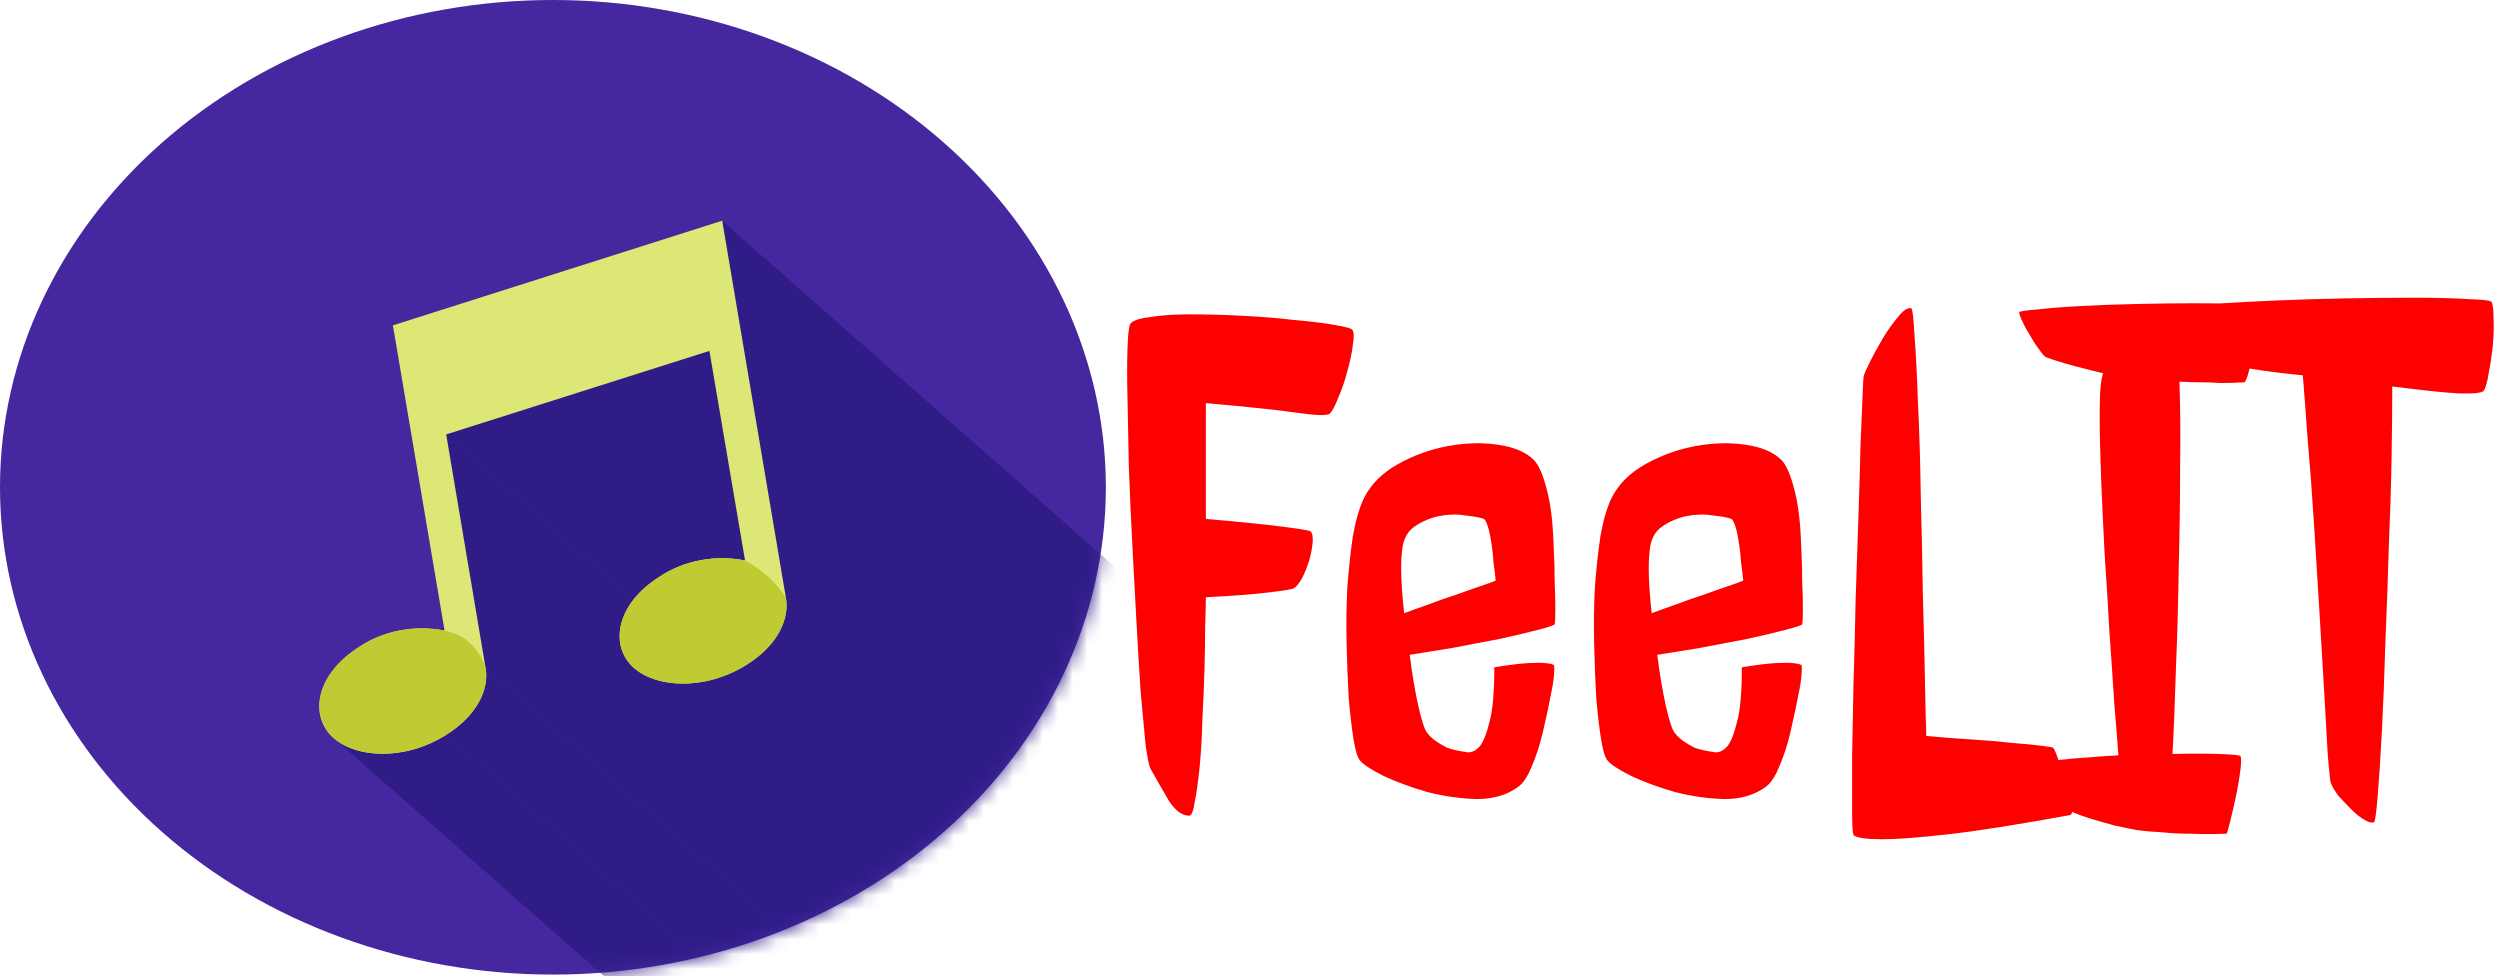<svg width="169" height="66" viewBox="0 0 169 66" fill="none" xmlns="http://www.w3.org/2000/svg">
<path d="M81.516 40.375C81.516 40.781 81.5 41.422 81.469 42.297C81.469 43.172 81.453 44.156 81.422 45.25C81.391 46.344 81.344 47.484 81.281 48.672C81.25 49.828 81.188 50.891 81.094 51.859C81 52.797 80.891 53.578 80.766 54.203C80.672 54.828 80.547 55.141 80.391 55.141C79.922 55.141 79.469 54.812 79.031 54.156C78.625 53.469 78.203 52.734 77.766 51.953C77.672 51.766 77.562 51.219 77.438 50.312C77.344 49.375 77.234 48.203 77.109 46.797C77.016 45.391 76.922 43.828 76.828 42.109C76.734 40.391 76.641 38.641 76.547 36.859C76.453 35.078 76.375 33.328 76.312 31.609C76.281 29.891 76.25 28.344 76.219 26.969C76.188 25.594 76.188 24.453 76.219 23.547C76.25 22.609 76.312 22.062 76.406 21.906C76.531 21.688 76.969 21.531 77.719 21.438C78.469 21.312 79.375 21.25 80.438 21.25C81.531 21.25 82.703 21.281 83.953 21.344C85.203 21.406 86.359 21.5 87.422 21.625C88.516 21.719 89.422 21.828 90.141 21.953C90.891 22.078 91.312 22.188 91.406 22.281C91.531 22.406 91.547 22.75 91.453 23.312C91.391 23.844 91.266 24.438 91.078 25.094C90.922 25.719 90.719 26.312 90.469 26.875C90.25 27.438 90.062 27.797 89.906 27.953C89.75 28.109 89.016 28.094 87.703 27.906C86.422 27.719 84.359 27.5 81.516 27.25V35.078C83.703 35.266 85.406 35.438 86.625 35.594C87.875 35.75 88.531 35.859 88.594 35.922C88.719 36.047 88.766 36.297 88.734 36.672C88.703 37.047 88.625 37.453 88.5 37.891C88.375 38.297 88.219 38.688 88.031 39.062C87.844 39.406 87.656 39.641 87.469 39.766C87.375 39.828 86.812 39.922 85.781 40.047C84.781 40.172 83.359 40.281 81.516 40.375ZM94.922 41.453C95.422 41.266 95.984 41.062 96.609 40.844C97.266 40.594 97.891 40.375 98.484 40.188C99.078 39.969 99.609 39.781 100.078 39.625C100.547 39.469 100.891 39.344 101.109 39.25C101.078 38.906 101.031 38.516 100.969 38.078C100.938 37.609 100.891 37.172 100.828 36.766C100.766 36.328 100.688 35.953 100.594 35.641C100.5 35.328 100.406 35.141 100.312 35.078C100.062 34.984 99.641 34.906 99.047 34.844C98.484 34.75 97.891 34.766 97.266 34.891C96.672 35.016 96.125 35.25 95.625 35.594C95.125 35.938 94.844 36.484 94.781 37.234C94.719 37.734 94.703 38.359 94.734 39.109C94.766 39.859 94.828 40.641 94.922 41.453ZM105.094 42.203C105.062 42.266 104.688 42.391 103.969 42.578C103.25 42.766 102.391 42.969 101.391 43.188C100.391 43.375 99.328 43.578 98.203 43.797C97.078 43.984 96.109 44.141 95.297 44.266C95.453 45.516 95.641 46.641 95.859 47.641C96.078 48.609 96.266 49.219 96.422 49.469C96.578 49.688 96.781 49.891 97.031 50.078C97.25 50.234 97.516 50.391 97.828 50.547C98.172 50.672 98.578 50.766 99.047 50.828C99.391 50.922 99.719 50.797 100.031 50.453C100.281 50.141 100.5 49.594 100.688 48.812C100.906 48.031 101.016 46.797 101.016 45.109C101.984 44.953 102.734 44.859 103.266 44.828C103.828 44.797 104.234 44.797 104.484 44.828C104.797 44.859 104.984 44.906 105.047 44.969C105.078 45.062 105.078 45.297 105.047 45.672C105.016 46.047 104.938 46.516 104.812 47.078C104.719 47.609 104.594 48.203 104.438 48.859C104.312 49.484 104.156 50.094 103.969 50.688C103.781 51.25 103.578 51.766 103.359 52.234C103.141 52.672 102.906 52.984 102.656 53.172C101.906 53.734 100.969 54.016 99.844 54.016C98.719 53.984 97.609 53.828 96.516 53.547C95.422 53.234 94.438 52.875 93.562 52.469C92.688 52.031 92.141 51.672 91.922 51.391C91.766 51.203 91.625 50.734 91.5 49.984C91.375 49.203 91.266 48.266 91.172 47.172C91.109 46.078 91.062 44.875 91.031 43.562C91 42.25 91.016 40.969 91.078 39.719C91.172 38.469 91.297 37.312 91.453 36.25C91.641 35.188 91.891 34.328 92.203 33.672C92.672 32.734 93.438 31.969 94.5 31.375C95.562 30.781 96.688 30.375 97.875 30.156C99.062 29.938 100.188 29.906 101.25 30.062C102.344 30.219 103.156 30.562 103.688 31.094C104 31.406 104.281 32.031 104.531 32.969C104.781 33.875 104.938 34.984 105 36.297C105 36.422 105.016 36.781 105.047 37.375C105.078 37.969 105.094 38.609 105.094 39.297C105.125 39.953 105.141 40.578 105.141 41.172C105.141 41.766 105.125 42.109 105.094 42.203ZM111.656 41.453C112.156 41.266 112.719 41.062 113.344 40.844C114 40.594 114.625 40.375 115.219 40.188C115.812 39.969 116.344 39.781 116.812 39.625C117.281 39.469 117.625 39.344 117.844 39.25C117.812 38.906 117.766 38.516 117.703 38.078C117.672 37.609 117.625 37.172 117.562 36.766C117.5 36.328 117.422 35.953 117.328 35.641C117.234 35.328 117.141 35.141 117.047 35.078C116.797 34.984 116.375 34.906 115.781 34.844C115.219 34.75 114.625 34.766 114 34.891C113.406 35.016 112.859 35.25 112.359 35.594C111.859 35.938 111.578 36.484 111.516 37.234C111.453 37.734 111.438 38.359 111.469 39.109C111.5 39.859 111.562 40.641 111.656 41.453ZM121.828 42.203C121.797 42.266 121.422 42.391 120.703 42.578C119.984 42.766 119.125 42.969 118.125 43.188C117.125 43.375 116.062 43.578 114.938 43.797C113.812 43.984 112.844 44.141 112.031 44.266C112.188 45.516 112.375 46.641 112.594 47.641C112.812 48.609 113 49.219 113.156 49.469C113.312 49.688 113.516 49.891 113.766 50.078C113.984 50.234 114.25 50.391 114.562 50.547C114.906 50.672 115.312 50.766 115.781 50.828C116.125 50.922 116.453 50.797 116.766 50.453C117.016 50.141 117.234 49.594 117.422 48.812C117.641 48.031 117.75 46.797 117.75 45.109C118.719 44.953 119.469 44.859 120 44.828C120.562 44.797 120.969 44.797 121.219 44.828C121.531 44.859 121.719 44.906 121.781 44.969C121.812 45.062 121.812 45.297 121.781 45.672C121.75 46.047 121.672 46.516 121.547 47.078C121.453 47.609 121.328 48.203 121.172 48.859C121.047 49.484 120.891 50.094 120.703 50.688C120.516 51.25 120.312 51.766 120.094 52.234C119.875 52.672 119.641 52.984 119.391 53.172C118.641 53.734 117.703 54.016 116.578 54.016C115.453 53.984 114.344 53.828 113.25 53.547C112.156 53.234 111.172 52.875 110.297 52.469C109.422 52.031 108.875 51.672 108.656 51.391C108.5 51.203 108.359 50.734 108.234 49.984C108.109 49.203 108 48.266 107.906 47.172C107.844 46.078 107.797 44.875 107.766 43.562C107.734 42.25 107.75 40.969 107.812 39.719C107.906 38.469 108.031 37.312 108.188 36.25C108.375 35.188 108.625 34.328 108.938 33.672C109.406 32.734 110.172 31.969 111.234 31.375C112.297 30.781 113.422 30.375 114.609 30.156C115.797 29.938 116.922 29.906 117.984 30.062C119.078 30.219 119.891 30.562 120.422 31.094C120.734 31.406 121.016 32.031 121.266 32.969C121.516 33.875 121.672 34.984 121.734 36.297C121.734 36.422 121.75 36.781 121.781 37.375C121.812 37.969 121.828 38.609 121.828 39.297C121.859 39.953 121.875 40.578 121.875 41.172C121.875 41.766 121.859 42.109 121.828 42.203ZM125.297 56.453C125.234 56.297 125.203 55.734 125.203 54.766C125.203 53.797 125.203 52.578 125.203 51.109C125.234 49.641 125.266 48 125.297 46.188C125.359 44.344 125.406 42.484 125.438 40.609C125.5 38.703 125.562 36.859 125.625 35.078C125.688 33.266 125.734 31.656 125.766 30.25C125.828 28.844 125.875 27.703 125.906 26.828C125.938 25.922 125.969 25.438 126 25.375C126.031 25.25 126.172 24.938 126.422 24.438C126.672 23.938 126.953 23.422 127.266 22.891C127.609 22.328 127.953 21.844 128.297 21.438C128.641 21 128.938 20.797 129.188 20.828C129.281 20.859 129.359 21.484 129.422 22.703C129.516 23.891 129.594 25.422 129.656 27.297C129.75 29.172 129.812 31.25 129.844 33.531C129.906 35.781 129.953 37.984 129.984 40.141C130.047 42.266 130.094 44.203 130.125 45.953C130.156 47.672 130.188 48.938 130.219 49.75C131.219 49.844 132.219 49.922 133.219 49.984C134.25 50.047 135.172 50.125 135.984 50.219C136.797 50.281 137.453 50.344 137.953 50.406C138.484 50.469 138.766 50.516 138.797 50.547C138.891 50.672 139.016 50.969 139.172 51.438C139.359 51.875 139.531 52.359 139.688 52.891C139.844 53.391 139.953 53.859 140.016 54.297C140.109 54.734 140.094 55 139.969 55.094C136.375 55.75 133.594 56.188 131.625 56.406C129.656 56.625 128.203 56.734 127.266 56.734C126.172 56.734 125.516 56.641 125.297 56.453ZM151.734 25.844C151.203 25.875 150.672 25.891 150.141 25.891C149.641 25.859 149.172 25.844 148.734 25.844C148.234 25.844 147.766 25.828 147.328 25.797C147.391 27.453 147.406 29.391 147.375 31.609C147.375 33.797 147.344 36.047 147.281 38.359C147.25 40.672 147.188 42.938 147.094 45.156C147.031 47.344 146.953 49.281 146.859 50.969C148.047 50.938 149.094 50.938 150 50.969C150.906 51 151.391 51.047 151.453 51.109C151.516 51.203 151.516 51.516 151.453 52.047C151.391 52.547 151.297 53.109 151.172 53.734C151.047 54.328 150.922 54.875 150.797 55.375C150.672 55.906 150.578 56.234 150.516 56.359C149.641 56.391 148.828 56.391 148.078 56.359C147.359 56.359 146.734 56.328 146.203 56.266C145.578 56.234 145.016 56.188 144.516 56.125C144.016 56.031 143.484 55.922 142.922 55.797C142.453 55.672 141.906 55.516 141.281 55.328C140.688 55.141 140.078 54.906 139.453 54.625C139.328 54.562 139.172 54.391 138.984 54.109C138.828 53.828 138.656 53.531 138.469 53.219C138.312 52.875 138.188 52.547 138.094 52.234C137.969 51.922 137.906 51.703 137.906 51.578C137.906 51.547 138.047 51.516 138.328 51.484C138.609 51.422 139 51.375 139.5 51.344C140 51.281 140.562 51.234 141.188 51.203C141.812 51.141 142.484 51.094 143.203 51.062C143.141 50.156 143.047 48.969 142.922 47.5C142.828 46 142.719 44.391 142.594 42.672C142.5 40.922 142.391 39.141 142.266 37.328C142.172 35.484 142.094 33.781 142.031 32.219C141.969 30.625 141.938 29.234 141.938 28.047C141.938 26.859 141.984 26.031 142.078 25.562C142.109 25.5 142.125 25.453 142.125 25.422C142.125 25.359 142.141 25.297 142.172 25.234L140.859 24.906C140.484 24.812 140.078 24.703 139.641 24.578C139.203 24.453 138.766 24.312 138.328 24.156C138.203 24.094 138.047 23.922 137.859 23.641C137.641 23.359 137.438 23.047 137.25 22.703C137.031 22.359 136.859 22.047 136.734 21.766C136.578 21.453 136.5 21.234 136.5 21.109C136.5 21.047 136.906 20.984 137.719 20.922C138.5 20.828 139.484 20.75 140.672 20.688C141.859 20.625 143.141 20.578 144.516 20.547C145.922 20.516 147.219 20.5 148.406 20.5C149.625 20.5 150.641 20.516 151.453 20.547C152.297 20.547 152.75 20.578 152.812 20.641C152.906 20.734 152.906 21.047 152.812 21.578C152.75 22.078 152.641 22.641 152.484 23.266C152.359 23.859 152.219 24.422 152.062 24.953C151.938 25.453 151.828 25.75 151.734 25.844ZM168.422 20.406C168.516 20.562 168.562 20.922 168.562 21.484C168.594 22.047 168.578 22.656 168.516 23.312C168.453 23.969 168.359 24.609 168.234 25.234C168.141 25.828 168.031 26.219 167.906 26.406C167.812 26.562 167.234 26.625 166.172 26.594C165.141 26.531 163.656 26.375 161.719 26.125C161.719 27.344 161.703 28.906 161.672 30.812C161.641 32.719 161.578 34.766 161.484 36.953C161.422 39.109 161.344 41.281 161.25 43.469C161.188 45.656 161.109 47.641 161.016 49.422C160.922 51.203 160.828 52.656 160.734 53.781C160.641 54.906 160.562 55.5 160.5 55.562C160.375 55.656 160.156 55.609 159.844 55.422C159.562 55.266 159.266 55.031 158.953 54.719C158.641 54.406 158.344 54.094 158.062 53.781C157.812 53.438 157.641 53.141 157.547 52.891C157.516 52.766 157.453 52.156 157.359 51.062C157.297 49.969 157.219 48.594 157.125 46.938C157.031 45.281 156.922 43.438 156.797 41.406C156.672 39.375 156.547 37.359 156.422 35.359C156.297 33.359 156.156 31.484 156 29.734C155.875 27.984 155.766 26.531 155.672 25.375C153.547 25.156 152.016 24.938 151.078 24.719C150.141 24.5 149.609 24.328 149.484 24.203C149.359 24.078 149.234 23.844 149.109 23.5C148.953 23.125 148.828 22.75 148.734 22.375C148.641 22 148.594 21.656 148.594 21.344C148.562 21 148.594 20.781 148.688 20.688C148.75 20.625 149.281 20.562 150.281 20.5C151.25 20.438 152.453 20.375 153.891 20.312C155.328 20.25 156.875 20.203 158.531 20.172C160.219 20.141 161.781 20.125 163.219 20.125C164.656 20.125 165.859 20.156 166.828 20.219C167.828 20.25 168.359 20.312 168.422 20.406Z" fill="#FF0000"/>
<path fill-rule="evenodd" clip-rule="evenodd" d="M37.378 0C47.291 0 56.798 3.471 63.808 9.648C70.818 15.826 74.756 24.205 74.756 32.941C74.756 41.678 70.818 50.056 63.808 56.234C56.798 62.412 47.291 65.882 37.378 65.882C27.465 65.882 17.957 62.412 10.948 56.234C3.938 50.056 0 41.678 0 32.941C0 24.205 3.938 15.826 10.948 9.648C17.957 3.471 27.465 0 37.378 0Z" fill="#4527A0"/>
<mask id="mask0_0_1" style="mask-type:luminance" maskUnits="userSpaceOnUse" x="0" y="0" width="75" height="66">
<path d="M37.378 0C47.291 0 56.798 3.471 63.808 9.648C70.818 15.826 74.756 24.205 74.756 32.941C74.756 41.678 70.818 50.056 63.808 56.234C56.798 62.412 47.291 65.882 37.378 65.882C27.465 65.882 17.957 62.412 10.948 56.234C3.938 50.056 0 41.678 0 32.941C0 24.205 3.938 15.826 10.948 9.648C17.957 3.471 27.465 0 37.378 0Z" fill="white"/>
</mask>
<g mask="url(#mask0_0_1)">
<path fill-rule="evenodd" clip-rule="evenodd" d="M47.967 23.72L89.412 60.256L71.619 65.911L30.162 29.366L47.967 23.72Z" fill="#2F1C87"/>
<path fill-rule="evenodd" clip-rule="evenodd" d="M53.135 40.396L94.592 76.942L94.614 77.077V77.202V77.337L94.624 77.482V77.627L94.614 77.772L94.592 77.916L94.57 78.061L94.537 78.206L94.504 78.35L94.46 78.495L94.406 78.65L94.351 78.794L94.285 78.939L94.219 79.094L94.143 79.238L94.055 79.383L93.968 79.528L93.858 79.673L93.759 79.827L93.65 79.972L93.529 80.107L93.398 80.252L93.267 80.396L93.124 80.531L92.982 80.666L92.829 80.802L92.664 80.937L92.5 81.072L92.325 81.197L92.139 81.323L91.942 81.448L50.485 44.912L50.671 44.787L50.857 44.661L51.032 44.536L51.208 44.401L51.372 44.266L51.525 44.131L51.668 43.995L51.81 43.851L51.941 43.716L52.073 43.571L52.182 43.426L52.292 43.281L52.401 43.137L52.511 42.992L52.598 42.847L52.675 42.702L52.752 42.548L52.828 42.403L52.894 42.258L52.949 42.104L52.992 41.959L53.036 41.815L53.08 41.66L53.113 41.515L53.135 41.371L53.146 41.226L53.157 41.081V40.666L53.146 40.531L53.135 40.396Z" fill="#2F1C87"/>
<path fill-rule="evenodd" clip-rule="evenodd" d="M30.162 29.366L71.619 65.911L74.29 81.68L32.823 45.134L30.162 29.366Z" fill="#2F1C87"/>
<path fill-rule="evenodd" clip-rule="evenodd" d="M48.821 14.929L90.277 51.465L94.592 76.942L53.135 40.396L48.821 14.929Z" fill="#2F1C87"/>
<path fill-rule="evenodd" clip-rule="evenodd" d="M50.496 44.922L91.953 81.458L91.679 81.632L91.405 81.776L91.132 81.921L90.847 82.056L90.573 82.172L90.288 82.278L90.004 82.375L89.73 82.462L89.445 82.529L89.16 82.597L88.887 82.645L88.613 82.693L88.339 82.722L88.066 82.741L87.792 82.751H87.277L87.025 82.722L86.773 82.703L86.532 82.664L86.292 82.616L86.062 82.558L85.843 82.5L85.624 82.423L85.405 82.346L85.207 82.249L85.01 82.153L84.824 82.056L84.649 81.94L84.485 81.825L84.332 81.689L42.853 45.163L43.017 45.289L43.181 45.414L43.357 45.52L43.543 45.626L43.729 45.723L43.937 45.819L44.145 45.897L44.364 45.964L44.583 46.032L44.824 46.09L45.065 46.128L45.306 46.167L45.558 46.196L45.809 46.215H46.609L46.872 46.186L47.145 46.157L47.43 46.119L47.704 46.07L47.989 46.003L48.262 45.926L48.547 45.848L48.832 45.752L49.105 45.646L49.39 45.52L49.675 45.395L49.949 45.25L50.222 45.096L50.496 44.922Z" fill="#2F1C87"/>
<path fill-rule="evenodd" clip-rule="evenodd" d="M32.823 45.134L74.29 81.68L74.312 81.815V81.95L74.334 82.095V82.375L74.312 82.519L74.301 82.664L74.279 82.809L74.247 82.954L74.203 83.098L74.159 83.243L74.115 83.398L74.06 83.542L73.995 83.687L73.918 83.841L73.841 83.986L73.765 84.131L73.666 84.285L73.568 84.43L73.458 84.575L73.349 84.72L73.239 84.864L73.108 84.999L72.976 85.144L72.834 85.279L72.692 85.424L72.538 85.559L72.374 85.694L72.199 85.82L72.024 85.955L71.849 86.08L71.651 86.206L30.195 49.66L30.381 49.535L30.567 49.409L30.742 49.284L30.917 49.149L31.071 49.014L31.235 48.879L31.377 48.743L31.52 48.608L31.651 48.464L31.771 48.319L31.892 48.184L32.002 48.039L32.111 47.885L32.221 47.74L32.297 47.595L32.385 47.45L32.461 47.306L32.538 47.151L32.593 47.006L32.658 46.852L32.702 46.707L32.746 46.562L32.79 46.418L32.812 46.273L32.856 46.119V45.974L32.867 45.839V45.414L32.845 45.279L32.823 45.134Z" fill="#2F1C87"/>
<path fill-rule="evenodd" clip-rule="evenodd" d="M30.195 49.66L71.651 86.206L71.378 86.37L71.104 86.524L70.83 86.659L70.546 86.794L70.272 86.91L69.987 87.016L69.713 87.113L69.429 87.2L69.144 87.267L68.87 87.335L68.585 87.383L68.312 87.431L68.038 87.46L67.764 87.48L67.501 87.489H66.976L66.724 87.46L66.472 87.441L66.22 87.402L65.99 87.354L65.749 87.296L65.53 87.238L65.311 87.161L65.092 87.084L64.895 86.987L64.698 86.891L64.512 86.794L64.337 86.679L64.173 86.563L22.716 50.027L22.88 50.143L23.055 50.259L23.241 50.355L23.439 50.452L23.636 50.548L23.855 50.625L24.074 50.703L24.293 50.76L24.523 50.818L24.764 50.867L25.015 50.895L25.256 50.924L25.519 50.944H26.307L26.581 50.924L26.855 50.886L27.129 50.847L27.413 50.799L27.687 50.731L27.972 50.654L28.246 50.577L28.53 50.48L28.815 50.374L29.089 50.259L29.373 50.123L29.647 49.979L29.921 49.834L30.195 49.66Z" fill="#2F1C87"/>
<path fill-rule="evenodd" clip-rule="evenodd" d="M48.821 14.929L53.135 40.406C53.387 41.834 52.577 43.609 50.496 44.922C47.594 46.755 44.189 46.495 42.722 45.019C41.232 43.532 41.681 40.83 44.572 38.997C45.386 38.451 46.325 38.069 47.324 37.878C48.322 37.686 49.356 37.689 50.354 37.887L47.967 23.72L30.173 29.366L32.834 45.134C33.096 46.582 32.286 48.348 30.206 49.67C27.315 51.504 23.91 51.243 22.431 49.766C20.942 48.28 21.391 45.578 24.271 43.745C25.085 43.197 26.026 42.813 27.026 42.619C28.027 42.426 29.064 42.428 30.063 42.625L26.559 21.993L48.821 14.929Z" fill="#2F1C87"/>
</g>
<path d="M26.559 21.993L30.052 42.625C29.053 42.428 28.016 42.426 27.015 42.619C26.015 42.813 25.074 43.197 24.26 43.745C21.38 45.578 20.931 48.28 22.409 49.757C23.898 51.243 27.304 51.494 30.184 49.66C32.264 48.348 33.086 46.572 32.823 45.134L30.162 29.366L47.956 23.72L50.365 37.887C49.364 37.686 48.326 37.681 47.323 37.873C46.32 38.065 45.377 38.449 44.561 38.997C41.681 40.83 41.232 43.532 42.711 45.019C44.189 46.495 47.594 46.755 50.496 44.922C52.577 43.609 53.387 41.834 53.124 40.396L48.821 14.919L26.559 21.993Z" fill="#DCE775"/>
<path d="M30.052 42.625C29.053 42.428 28.016 42.426 27.015 42.619C26.015 42.813 25.074 43.197 24.26 43.745C21.38 45.578 20.931 48.28 22.409 49.757C23.898 51.243 27.304 51.494 30.184 49.66C32.264 48.348 33.086 46.572 32.823 45.134C32.275 43.59 31.279 42.876 30.052 42.625ZM50.354 37.887C49.356 37.689 48.322 37.686 47.324 37.878C46.325 38.069 45.386 38.451 44.572 38.997C41.681 40.83 41.232 43.532 42.711 45.019C44.189 46.495 47.594 46.755 50.496 44.922C52.577 43.609 53.387 41.834 53.124 40.396C52.461 39.363 51.507 38.499 50.354 37.887Z" fill="#C0CA33"/>
</svg>
